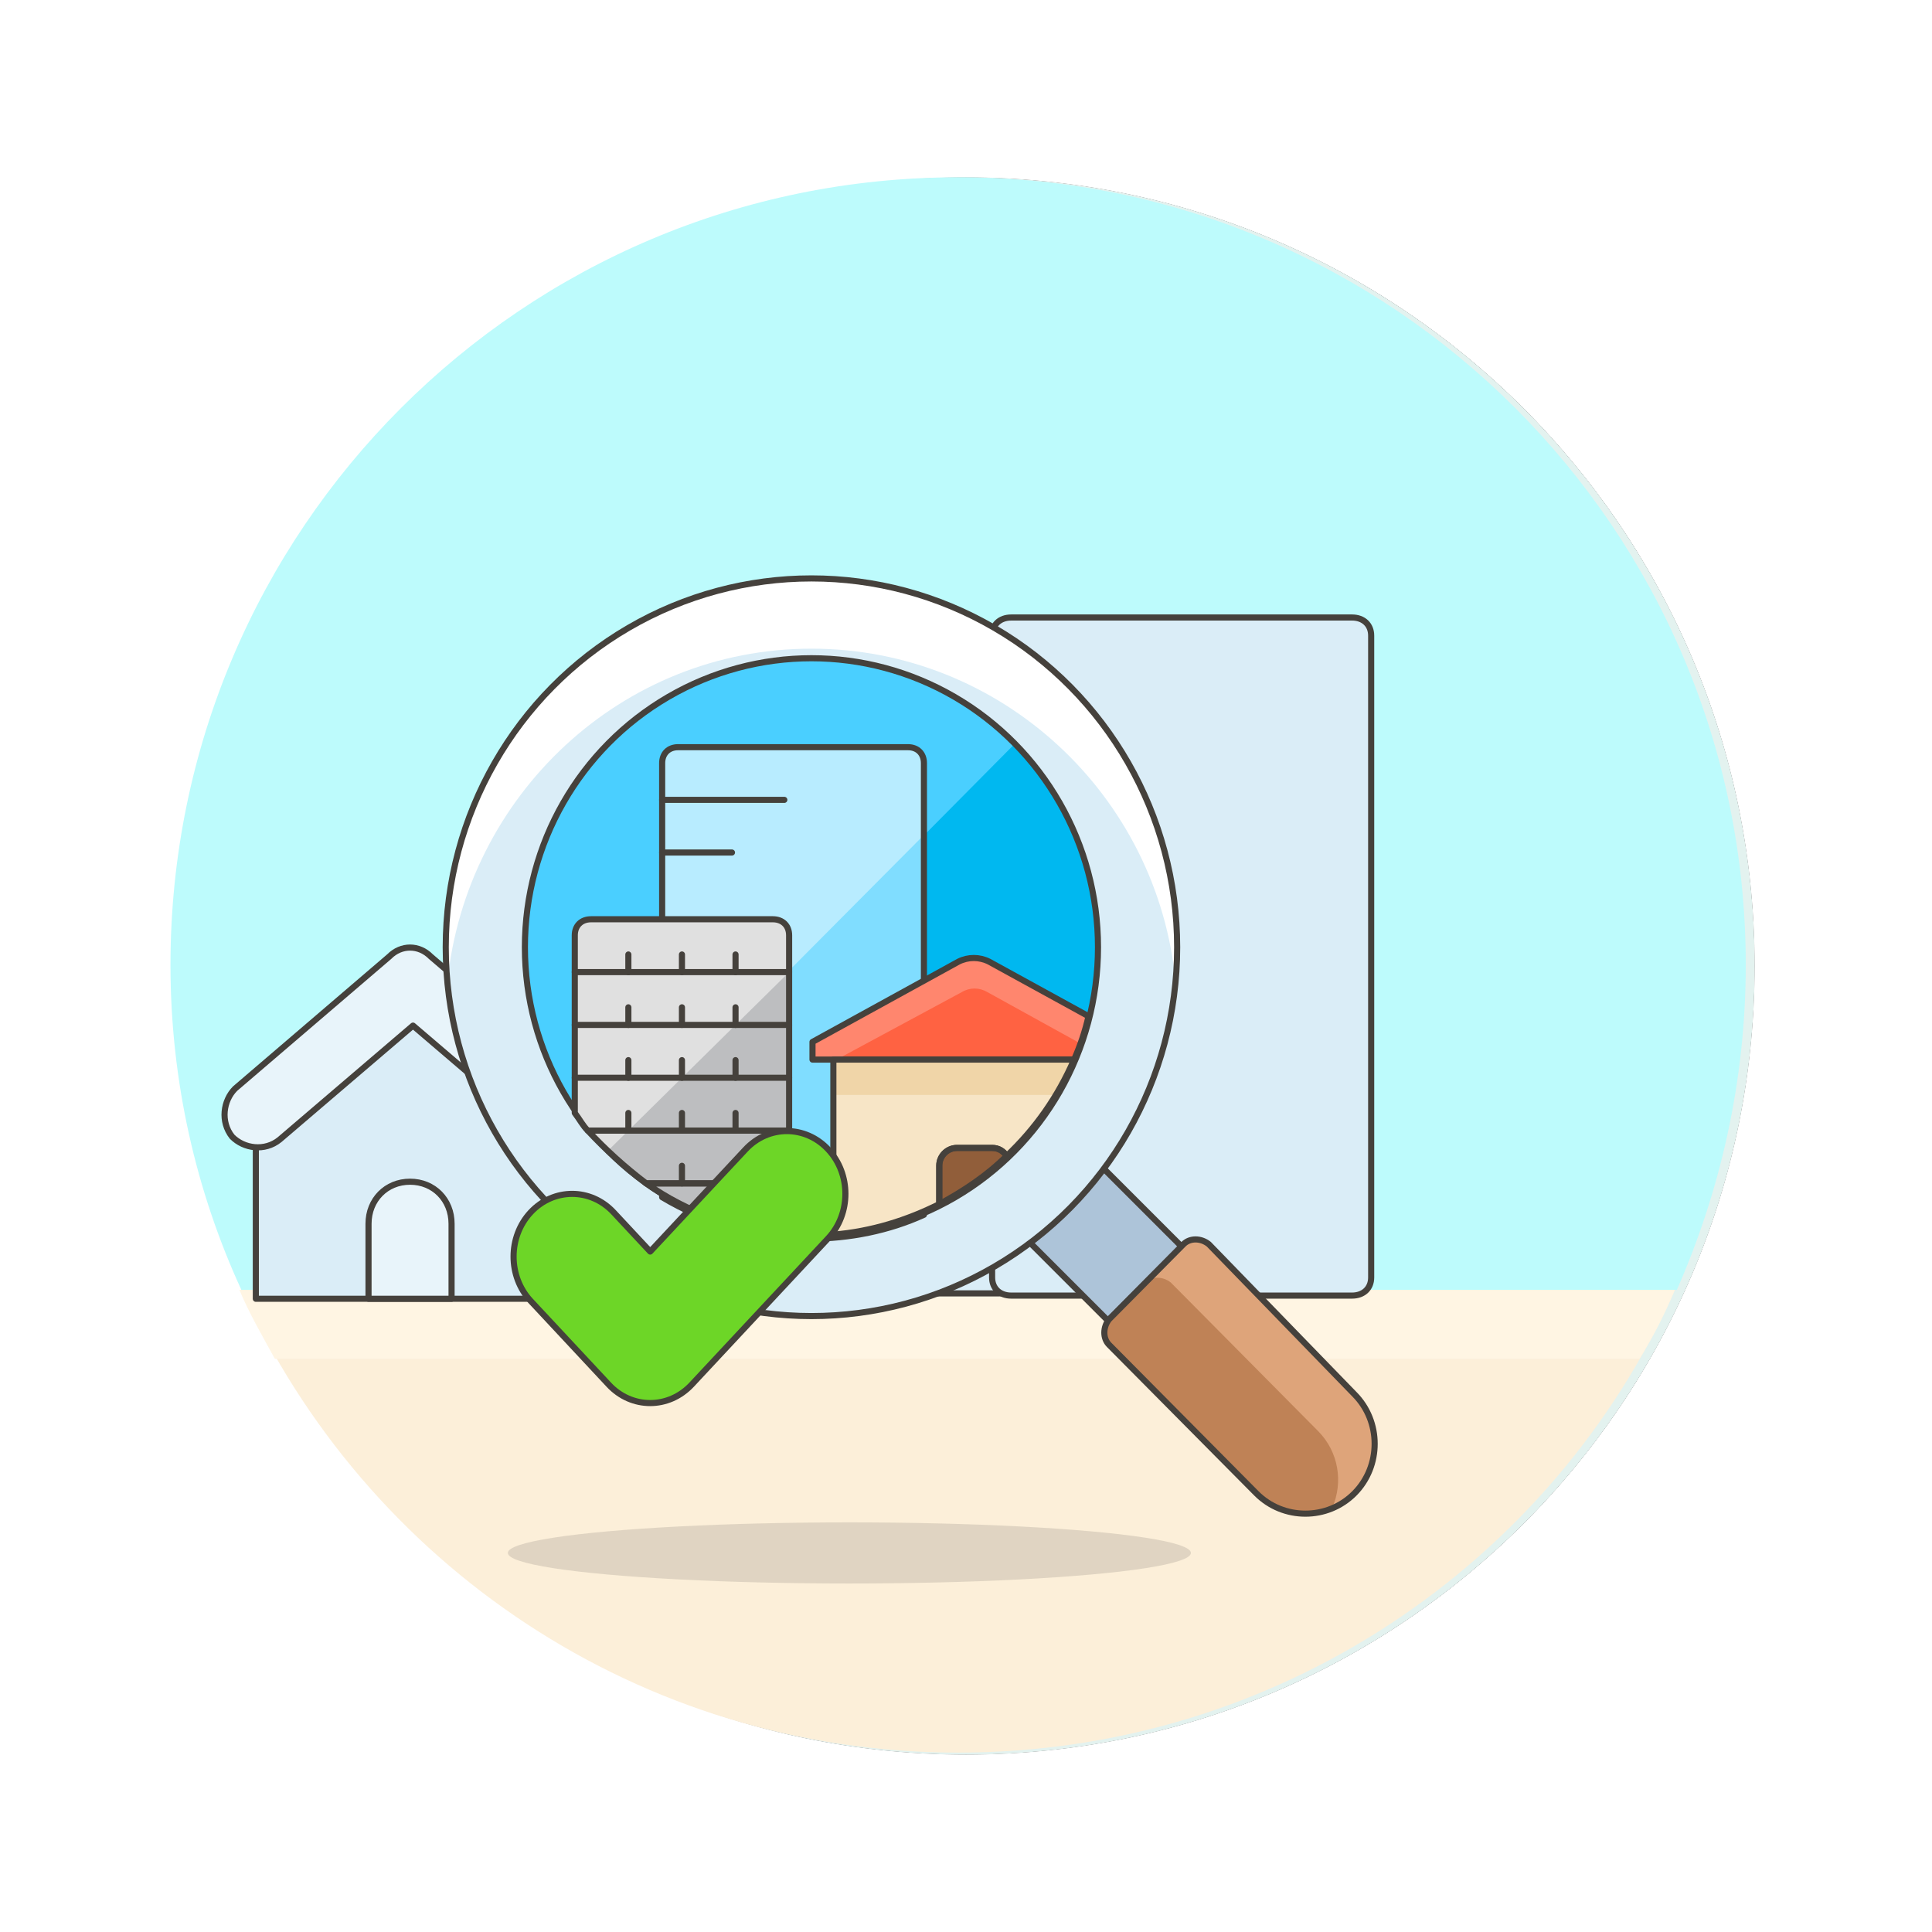 <?xml version="1.0" encoding="UTF-8"?>
<svg width="316px" height="316px" viewBox="0 0 316 316" version="1.1" xmlns="http://www.w3.org/2000/svg" xmlns:xlink="http://www.w3.org/1999/xlink">
    <!-- Generator: Sketch 46.2 (44496) - http://www.bohemiancoding.com/sketch -->
    <title>branchenbuch1 copy</title>
    <desc>Created with Sketch.</desc>
    <defs>
        <filter x="-10.2%" y="-10.2%" width="120.4%" height="120.4%" filterUnits="objectBoundingBox" id="filter-1">
            <feOffset dx="0" dy="0" in="SourceAlpha" result="shadowOffsetOuter1"></feOffset>
            <feGaussianBlur stdDeviation="7" in="shadowOffsetOuter1" result="shadowBlurOuter1"></feGaussianBlur>
            <feColorMatrix values="0 0 0 0 0   0 0 0 0 0   0 0 0 0 0  0 0 0 0.15 0" type="matrix" in="shadowBlurOuter1" result="shadowMatrixOuter1"></feColorMatrix>
            <feMerge>
                <feMergeNode in="shadowMatrixOuter1"></feMergeNode>
                <feMergeNode in="SourceGraphic"></feMergeNode>
            </feMerge>
        </filter>
    </defs>
    <g id="Page-1" stroke="none" stroke-width="1" fill="none" fill-rule="evenodd">
        <g id="branchenbuch1-copy" filter="url(#filter-1)" transform="translate(21, 21)">
            <g id="shadow">
                <g id="path-1-link" transform="translate(8, 8)" fill-rule="nonzero" fill="#000000">
                    <path d="M129,258 C57.757,258 0,200.243 0,129 C0,57.757 57.757,0 129,0 C200.243,0 258,57.757 258,129 C258,200.243 200.243,258 129,258 Z" id="path-1"></path>
                </g>
                <g id="path-1-link" transform="translate(8, 8)" fill="#E3F2EF">
                    <path d="M129,258 C57.757,258 0,200.243 0,129 C0,57.757 57.757,0 129,0 C200.243,0 258,57.757 258,129 C258,200.243 200.243,258 129,258 Z" id="path-1"></path>
                </g>
                <path d="M137,273.5 C61.615,273.5 0.5,212.385 0.5,137 C0.5,61.615 61.615,0.5 137,0.5 C212.385,0.5 273.5,61.615 273.5,137 C273.5,212.385 212.385,273.5 137,273.5 Z" id="Shape" stroke="#FFFFFF" stroke-width="15"></path>
            </g>
            <g id="background" transform="translate(6, 8)" fill-rule="nonzero">
                <path d="M258.54,128.829 C258.54,57.651 200.89,0 129.712,0 C58.534,0 0.883,57.651 0.883,128.829 C0.883,147.831 5.07,165.867 12.477,181.971 L247.268,181.971 C254.354,165.867 258.54,147.831 258.54,128.829 Z" id="top" fill="#BDFBFC"></path>
                <path d="M12.477,181.971 C32.768,226.739 77.536,257.658 129.712,257.658 C181.887,257.658 226.977,226.739 246.946,181.971 L12.477,181.971 Z" id="bottom" fill="#FCEFD9"></path>
                <path d="M241.149,193.243 C243.403,189.7 245.336,185.836 246.946,181.971 L12.155,181.971 C13.766,185.836 16.02,189.7 17.953,193.243 L241.149,193.243 Z" id="mid" fill="#FFF5E3"></path>
            </g>
            <g id="Illustration" transform="translate(15, 73)">
                <g id="Group">
                    <path d="M67.524,50.727 L40.576,50.727 C39.668,50.727 39.062,51.335 39.062,52.246 L39.062,116.027 C39.062,116.938 39.668,117.545 40.576,117.545 L67.524,117.545 C68.432,117.545 69.037,116.938 69.037,116.027 L69.037,52.246 C69.037,51.335 68.432,50.727 67.524,50.727 Z" id="Shape" stroke="#45413C" fill="#DAEDF7" fill-rule="nonzero" stroke-linecap="round" stroke-linejoin="round"></path>
                    <path d="M127.478,50.727 L82.585,50.727 C81.071,50.727 80.062,51.335 80.062,52.246 L80.062,116.027 C80.062,116.938 81.071,117.545 82.585,117.545 L127.478,117.545 C128.991,117.545 130,116.938 130,116.027 L130,52.246 C130,51.335 128.991,50.727 127.478,50.727 Z" id="Shape" stroke="#45413C" fill="#DAEDF7" fill-rule="nonzero" stroke-linecap="round" stroke-linejoin="round"></path>
                    <path d="M188.27,9.965 C188.27,8.186 187.018,7 185.139,7 L129.402,7 C127.523,7 126.27,8.186 126.27,9.965 L126.27,114.944 C126.27,116.723 127.523,117.909 129.402,117.909 L185.139,117.909 C187.018,117.909 188.27,116.723 188.27,114.944 L188.27,9.965 Z" id="Shape" stroke="#45413C" fill="#DAEDF7" fill-rule="nonzero" stroke-linecap="round" stroke-linejoin="round"></path>
                    <ellipse id="Oval" fill="#45413C" fill-rule="nonzero" opacity="0.15" cx="102.925" cy="160" rx="55.862" ry="5"></ellipse>
                    <g transform="translate(0, 60.958)" stroke="#45413C" fill-rule="nonzero" id="Shape" stroke-linejoin="round">
                        <polygon fill="#DAEDF7" stroke-linecap="round" points="56.291 57.471 5.843 57.471 5.843 29.485 31.067 7.882 56.291 29.485"></polygon>
                        <path d="M56.776,32.922 C55.321,32.922 54.351,32.431 53.381,31.449 L31.552,12.792 L9.724,31.449 C7.298,33.413 3.903,32.922 1.962,30.958 C0.022,28.503 0.507,25.067 2.447,23.103 L27.671,1.5 C29.612,-0.464 32.522,-0.464 34.463,1.5 L59.687,23.103 C62.112,25.067 62.112,28.503 60.172,30.958 C59.687,32.431 58.231,32.922 56.776,32.922 Z" fill="#E8F4FA"></path>
                        <path d="M37.858,57.471 L24.276,57.471 L24.276,45.197 C24.276,41.269 27.186,38.323 31.067,38.323 C34.948,38.323 37.858,41.269 37.858,45.197 L37.858,57.471 L37.858,57.471 Z" fill="#E8F4FA"></path>
                    </g>
                    <g transform="translate(36.875, 0.068)">
                        <rect id="Rectangle-path" stroke="#45413C" stroke-width="1" fill="#ADC4D9" fill-rule="nonzero" stroke-linecap="round" stroke-linejoin="round" transform="translate(107.308, 108.816) rotate(-45) translate(-107.308, -108.816) " x="98.763" y="98.762" width="17.09" height="20.109"></rect>
                        <path d="M148.664,133.987 C153.066,138.426 153.066,145.739 148.664,150.178 C144.262,154.618 137.012,154.618 132.61,150.178 L108.528,125.891 C107.492,124.847 107.492,123.018 108.528,121.713 L120.698,109.438 C121.734,108.394 123.547,108.394 124.841,109.438 L148.664,133.987 Z" id="Shape" fill="#BF8256" fill-rule="nonzero"></path>
                        <path d="M120.439,109.7 L114.484,115.706 C115.519,114.662 117.332,114.662 118.627,115.706 L142.708,139.993 C146.075,143.388 146.851,148.35 145.039,152.529 C146.334,152.006 147.628,151.223 148.664,150.178 C153.066,145.739 153.066,138.426 148.664,133.987 L124.582,109.7 C123.288,108.655 121.475,108.655 120.439,109.7 Z" id="Shape" fill="#DEA47A" fill-rule="nonzero"></path>
                        <path d="M148.664,133.987 C153.066,138.426 153.066,145.739 148.664,150.178 C144.262,154.618 137.012,154.618 132.61,150.178 L108.528,125.891 C107.492,124.847 107.492,123.018 108.528,121.713 L120.698,109.438 C121.734,108.394 123.547,108.394 124.841,109.438 L148.664,133.987 Z" id="Shape" stroke="#45413C" stroke-linecap="round" stroke-linejoin="round"></path>
                        <ellipse id="Oval" fill="#DAEDF7" fill-rule="nonzero" cx="59.846" cy="60.864" rx="59.816" ry="60.326"></ellipse>
                        <path d="M59.846,12.028 C90.92,12.028 116.555,36.054 119.403,66.609 C119.662,64.781 119.662,62.692 119.662,60.864 C119.662,27.436 92.991,0.538 59.846,0.538 C26.702,0.538 0.03,27.436 0.03,60.864 C0.03,62.692 0.03,64.781 0.289,66.609 C3.397,36.054 28.773,12.028 59.846,12.028 Z" id="Shape" fill="#FFFFFF" fill-rule="nonzero"></path>
                        <ellipse id="Oval" stroke="#45413C" stroke-linecap="round" stroke-linejoin="round" cx="59.846" cy="60.864" rx="59.816" ry="60.326"></ellipse>
                        <ellipse id="Oval" fill="#00B8F0" fill-rule="nonzero" cx="59.846" cy="60.864" rx="46.869" ry="47.269"></ellipse>
                        <path d="M26.702,94.553 C8.317,76.011 8.317,45.978 26.702,27.436 C45.087,8.895 74.865,8.895 93.25,27.436 L26.702,94.553 Z" id="Shape" fill="#4ACFFF" fill-rule="nonzero"></path>
                        <ellipse id="Oval" stroke="#45413C" stroke-linecap="round" stroke-linejoin="round" cx="59.846" cy="60.864" rx="46.869" ry="47.269"></ellipse>
                    </g>
                    <g transform="translate(72.026, 28.212)" id="Shape">
                        <path d="M2.872,0 C1.315,0 0.277,1.044 0.277,2.61 L0.277,73.606 C7.284,77.782 15.587,80.392 24.41,80.392 C30.897,80.392 37.384,79.087 43.093,76.477 L43.093,2.61 C43.093,1.044 42.055,0 40.498,0 L2.872,0 Z" fill="#80DDFF" fill-rule="nonzero"></path>
                        <path d="M43.093,2.61 C43.093,1.044 42.055,0 40.498,0 L2.872,0 C1.315,0 0.277,1.044 0.277,2.61 L0.277,57.423 L43.093,14.356 L43.093,2.61 Z" fill="#B8ECFF" fill-rule="nonzero"></path>
                        <path d="M0.277,8.613 L20.258,8.613" stroke="#45413C" stroke-linecap="round" stroke-linejoin="round"></path>
                        <path d="M0.277,17.227 L11.695,17.227" stroke="#45413C" stroke-linecap="round" stroke-linejoin="round"></path>
                        <path d="M2.872,0 C1.315,0 0.277,1.044 0.277,2.61 L0.277,73.606 C7.284,77.782 15.587,80.392 24.41,80.392 C30.897,80.392 37.384,79.087 43.093,76.477 L43.093,2.61 C43.093,1.044 42.055,0 40.498,0 L2.872,0 Z" stroke="#45413C" stroke-linecap="round" stroke-linejoin="round"></path>
                    </g>
                    <g transform="translate(96.631, 62.219)" id="Shape">
                        <path d="M20.998,34.425 C20.998,32.849 22.31,31.536 23.885,31.536 L29.659,31.536 C30.709,31.536 31.497,32.061 32.022,32.849 C36.746,28.384 40.421,23.13 43.045,17.088 L3.675,17.088 L3.675,45.721 C9.974,45.196 15.748,43.357 20.998,40.73 L20.998,34.425 Z" fill="#F7E5C6" fill-rule="nonzero"></path>
                        <path d="M45.408,9.995 L29.134,1.064 C27.56,0.276 25.722,0.276 24.147,1.064 L0.262,14.198 L0.262,17.088 L43.045,17.088 C44.095,14.724 44.883,12.359 45.408,9.995 Z" fill="#FF6242" fill-rule="nonzero"></path>
                        <path d="M45.408,9.995 L29.134,1.064 C27.56,0.276 25.722,0.276 24.147,1.064 L0.262,14.198 L0.262,17.088 L4.2,17.088 L24.672,6.055 C25.985,5.267 27.56,5.267 28.872,6.055 L44.095,14.461 C44.62,12.885 45.145,11.309 45.408,9.995 Z" fill="#FF866E" fill-rule="nonzero"></path>
                        <path d="M45.408,9.995 L29.134,1.064 C27.56,0.276 25.722,0.276 24.147,1.064 L0.262,14.198 L0.262,17.088 L43.045,17.088 C44.095,14.724 44.883,12.359 45.408,9.995 Z" stroke="#45413C" stroke-linecap="round" stroke-linejoin="round"></path>
                        <path d="M3.675,17.088 L3.675,22.867 L40.158,22.867 C41.208,21.028 42.258,19.189 43.045,17.088 L3.675,17.088 Z" fill="#F0D5A8" fill-rule="nonzero"></path>
                        <path d="M29.659,31.536 L23.885,31.536 C22.31,31.536 20.998,32.849 20.998,34.425 L20.998,40.73 C24.935,38.628 28.872,36.002 32.022,32.849 C31.497,32.061 30.709,31.536 29.659,31.536 Z" stroke="#45413C" fill="#915E3A" fill-rule="nonzero" stroke-linecap="round" stroke-linejoin="round"></path>
                        <path d="M20.998,34.425 C20.998,32.849 22.31,31.536 23.885,31.536 L29.659,31.536 C30.709,31.536 31.497,32.061 32.022,32.849 C36.746,28.384 40.421,23.13 43.045,17.088 L3.675,17.088 L3.675,45.721 C9.974,45.196 15.748,43.357 20.998,40.73 L20.998,34.425 Z" stroke="#45413C" stroke-linecap="round" stroke-linejoin="round"></path>
                    </g>
                    <g transform="translate(57.965, 56.356)" id="Shape">
                        <path d="M2.703,0 C1.109,0 0.047,1.047 0.047,2.618 L0.047,31.682 C8.014,42.679 20.497,50.535 35.104,51.582 L35.104,2.618 C35.104,1.047 34.042,0 32.448,0 L2.703,0 Z" fill="#BDBEC0" fill-rule="nonzero"></path>
                        <path d="M35.104,2.618 C35.104,1.047 34.042,0 32.448,0 L2.703,0 C1.109,0 0.047,1.047 0.047,2.618 L0.047,31.682 C1.64,34.039 3.499,36.134 5.359,37.966 L35.104,8.641 L35.104,2.618 Z" fill="#E0E0E0" fill-rule="nonzero"></path>
                        <path d="M0.047,8.641 L35.104,8.641" stroke="#45413C" stroke-linecap="round" stroke-linejoin="round"></path>
                        <path d="M0.047,17.281 L35.104,17.281" stroke="#45413C" stroke-linecap="round" stroke-linejoin="round"></path>
                        <path d="M0.047,25.922 L35.104,25.922" stroke="#45413C" stroke-linecap="round" stroke-linejoin="round"></path>
                        <path d="M8.811,5.76 L8.811,8.641" stroke="#45413C" stroke-linecap="round" stroke-linejoin="round"></path>
                        <path d="M17.575,5.76 L17.575,8.641" stroke="#45413C" stroke-linecap="round" stroke-linejoin="round"></path>
                        <path d="M26.34,5.76 L26.34,8.641" stroke="#45413C" stroke-linecap="round" stroke-linejoin="round"></path>
                        <path d="M8.811,14.401 L8.811,17.281" stroke="#45413C" stroke-linecap="round" stroke-linejoin="round"></path>
                        <path d="M17.575,14.401 L17.575,17.281" stroke="#45413C" stroke-linecap="round" stroke-linejoin="round"></path>
                        <path d="M26.34,14.401 L26.34,17.281" stroke="#45413C" stroke-linecap="round" stroke-linejoin="round"></path>
                        <path d="M8.811,23.042 L8.811,25.922" stroke="#45413C" stroke-linecap="round" stroke-linejoin="round"></path>
                        <path d="M17.575,23.042 L17.575,25.922" stroke="#45413C" stroke-linecap="round" stroke-linejoin="round"></path>
                        <path d="M26.34,23.042 L26.34,25.922" stroke="#45413C" stroke-linecap="round" stroke-linejoin="round"></path>
                        <path d="M8.811,31.682 L8.811,34.563" stroke="#45413C" stroke-linecap="round" stroke-linejoin="round"></path>
                        <path d="M17.575,31.682 L17.575,34.563" stroke="#45413C" stroke-linecap="round" stroke-linejoin="round"></path>
                        <path d="M26.34,31.682 L26.34,34.563" stroke="#45413C" stroke-linecap="round" stroke-linejoin="round"></path>
                        <path d="M17.575,40.323 L17.575,43.203" stroke="#45413C" stroke-linecap="round" stroke-linejoin="round"></path>
                        <path d="M26.34,40.323 L26.34,43.203" stroke="#45413C" stroke-linecap="round" stroke-linejoin="round"></path>
                        <path d="M26.34,48.964 L26.34,50.011" stroke="#45413C" stroke-linecap="round" stroke-linejoin="round"></path>
                        <g stroke="#45413C" stroke-linecap="round" stroke-linejoin="round">
                            <path d="M11.733,43.203 C18.372,47.916 26.34,50.796 35.104,51.582 L35.104,43.203 L11.733,43.203 Z"></path>
                            <path d="M11.733,43.203 L35.104,43.203 L35.104,34.563 L2.172,34.563 C5.093,37.705 8.28,40.585 11.733,43.203 Z"></path>
                            <path d="M35.104,34.563 L35.104,2.618 C35.104,1.047 34.042,0 32.448,0 L2.703,0 C1.109,0 0.047,1.047 0.047,2.618 L0.047,31.682 C0.844,32.73 1.375,33.777 2.172,34.563 L35.104,34.563 L35.104,34.563 Z"></path>
                        </g>
                    </g>
                </g>
            </g>
            <path d="M85.344,208.486 C82.896,208.486 80.443,207.488 78.575,205.48 L65.805,191.792 C62.065,187.783 62.065,181.287 65.805,177.277 C69.546,173.268 75.612,173.268 79.352,177.277 L85.349,183.705 L100.928,167.011 C104.669,162.996 110.729,162.996 114.47,167.011 C118.21,171.021 118.21,177.517 114.47,181.526 L92.122,205.48 C90.244,207.482 87.796,208.486 85.344,208.486 Z" id="Shape" fill="#6DD627" fill-rule="nonzero"></path>
            <path d="M85.344,208.486 C82.896,208.486 80.443,207.488 78.575,205.48 L65.805,191.792 C62.065,187.783 62.065,181.287 65.805,177.277 C69.546,173.268 75.612,173.268 79.352,177.277 L85.349,183.705 L100.928,167.011 C104.669,162.996 110.729,162.996 114.47,167.011 C118.21,171.021 118.21,177.517 114.47,181.526 L92.122,205.48 C90.244,207.482 87.796,208.486 85.344,208.486 Z" id="Shape" stroke="#45413C" stroke-linecap="round" stroke-linejoin="round"></path>
        </g>
    </g>
</svg>